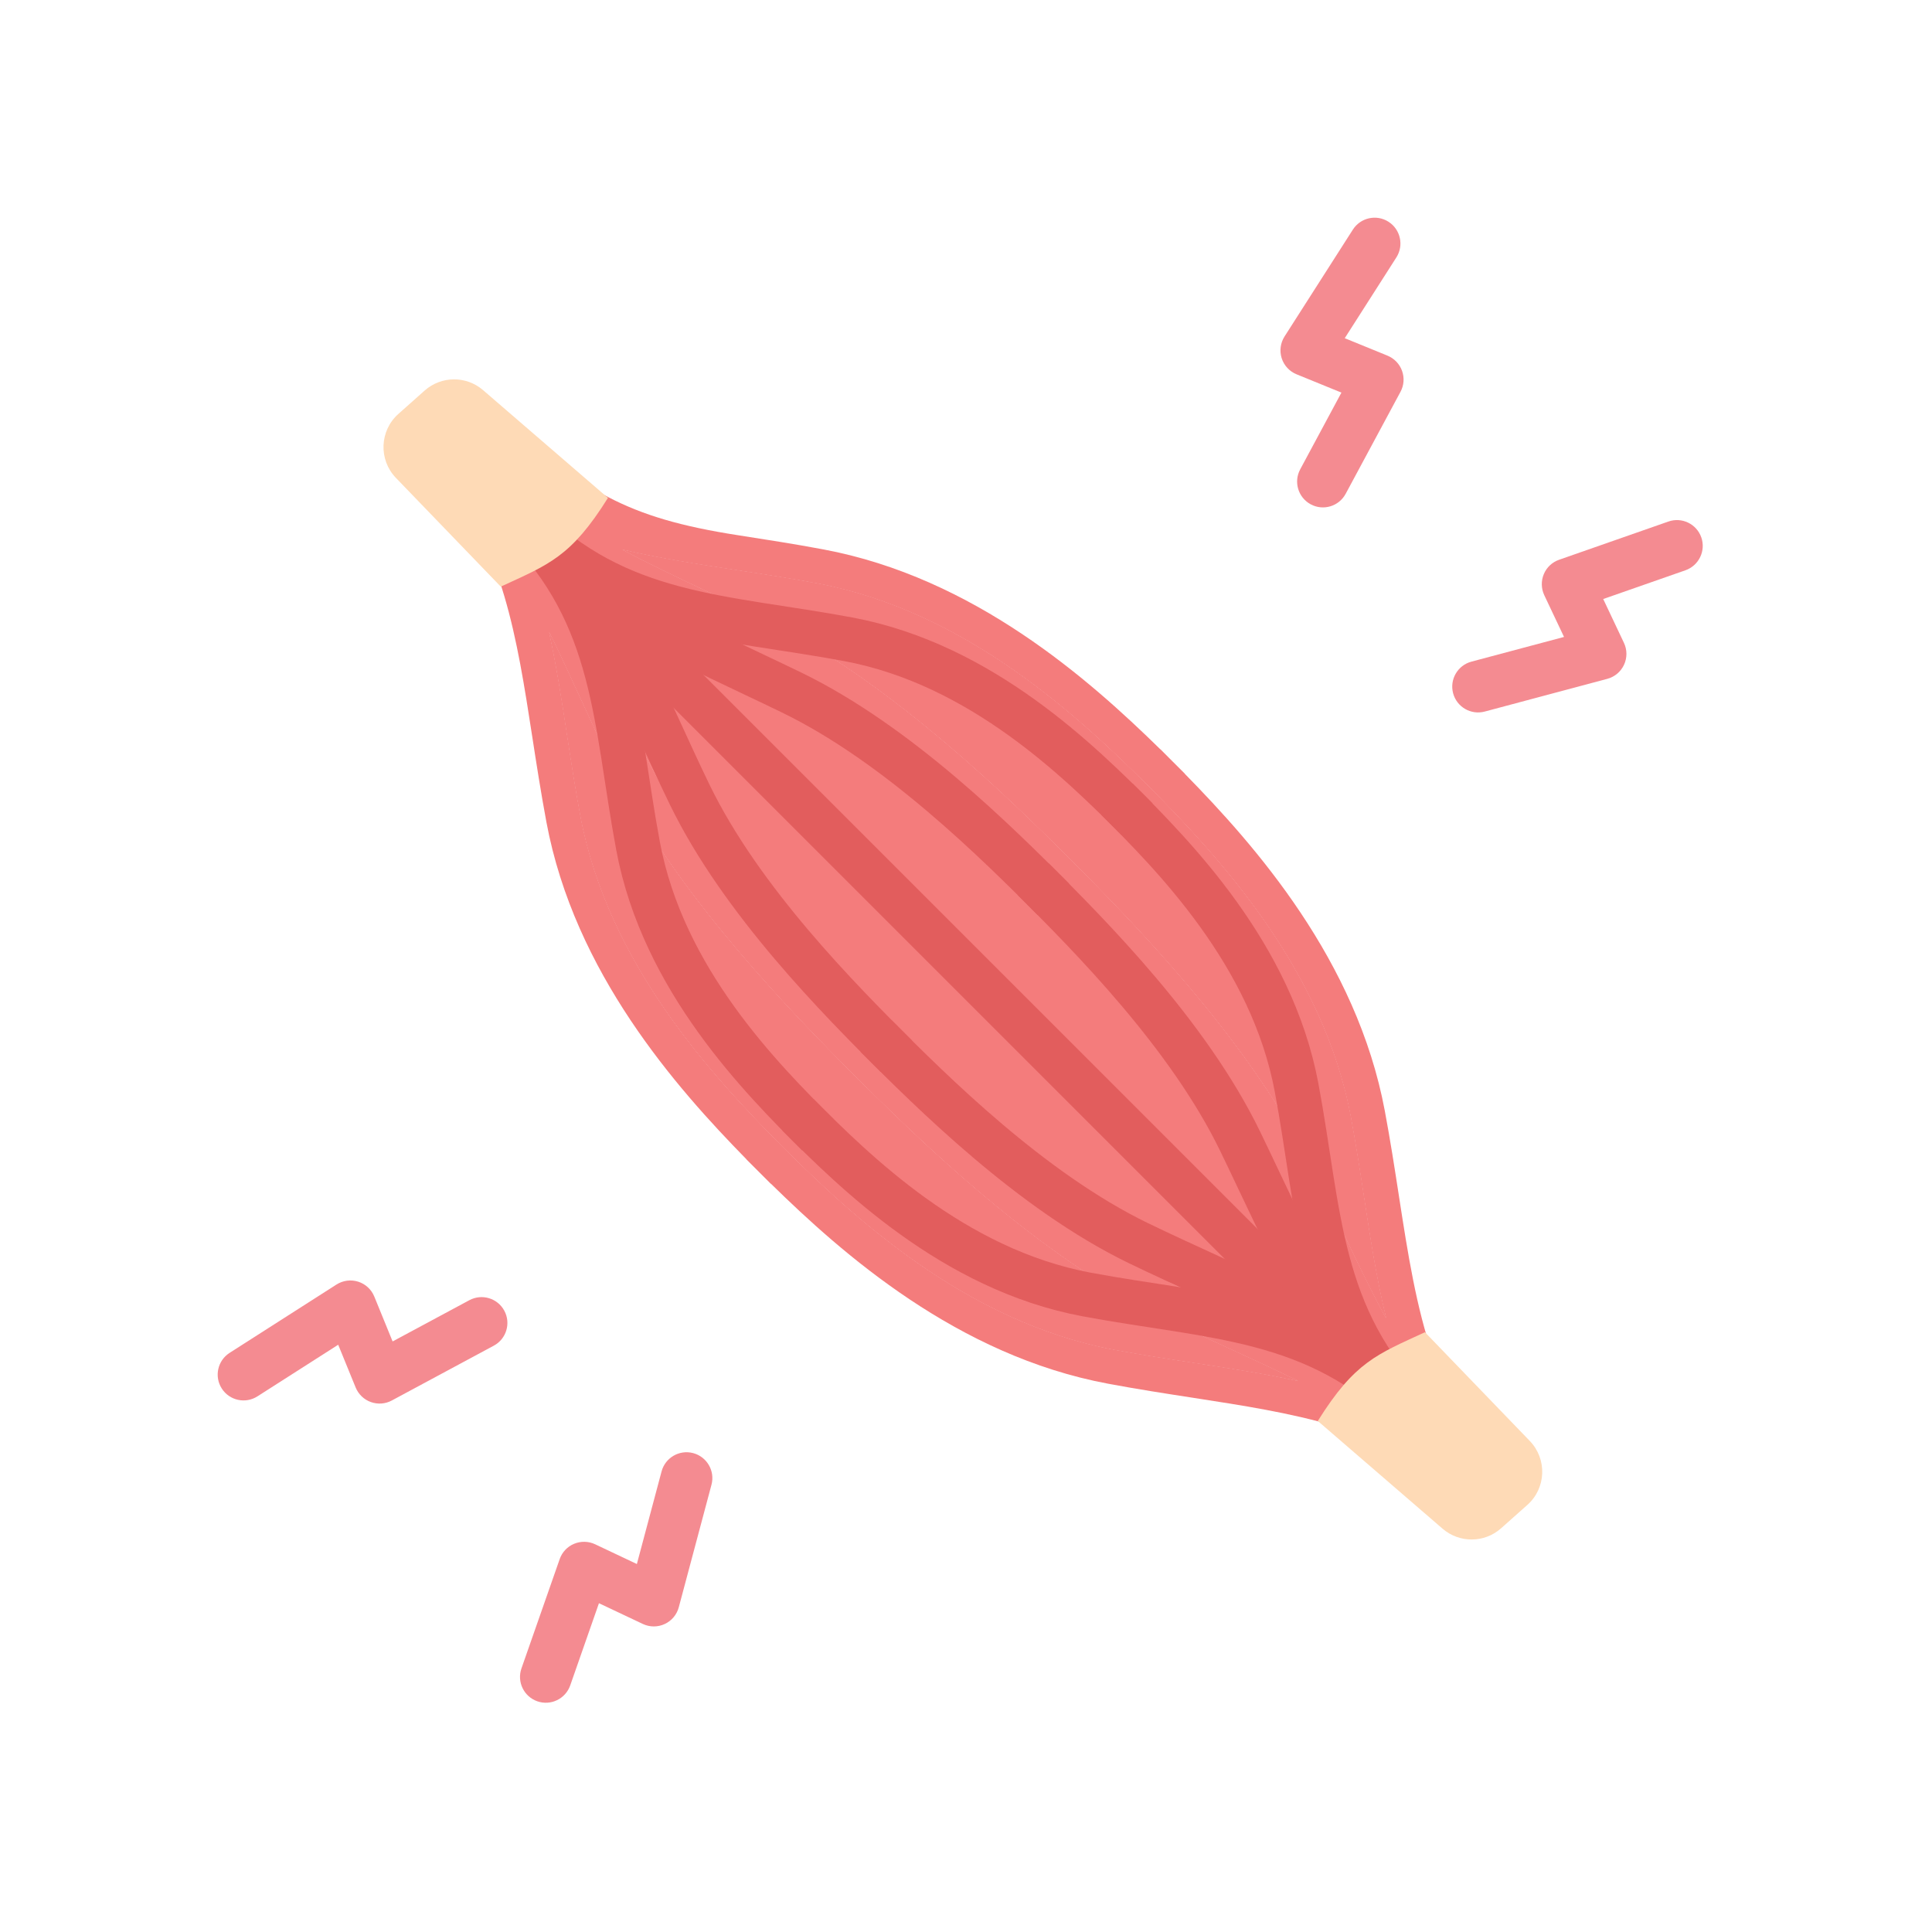 <svg width="56" height="56" viewBox="0 0 56 56" fill="none" xmlns="http://www.w3.org/2000/svg">
<path d="M23.677 16.91C27.985 17.715 31.249 20.764 33.281 22.783C35.3 24.815 38.349 28.078 39.154 32.386C39.3 33.172 39.419 33.945 39.535 34.706C39.718 35.903 39.896 37.069 40.174 38.201C39.68 37.293 39.239 36.362 38.766 35.362L38.765 35.361L38.765 35.361C38.551 34.909 38.331 34.443 38.095 33.959C36.421 30.511 33.42 27.319 31.388 25.267L31.389 25.266L31.37 25.246C31.262 25.139 31.15 25.027 31.034 24.911C30.918 24.795 30.806 24.683 30.699 24.576L30.68 24.556L30.678 24.557C28.626 22.526 25.434 19.525 21.986 17.85C21.502 17.614 21.035 17.394 20.583 17.18C19.695 16.759 18.86 16.363 18.048 15.934C19.122 16.187 20.226 16.355 21.358 16.529C22.119 16.645 22.892 16.763 23.677 16.91Z" fill="#F47C7C"/>
<path d="M37.853 35.781C38.346 36.822 38.813 37.808 39.347 38.782L17.163 16.598C18.137 17.133 19.123 17.599 20.164 18.092C20.614 18.305 21.074 18.522 21.548 18.753C25.036 20.447 28.291 23.594 30.325 25.621C32.351 27.654 35.498 30.909 37.193 34.398C37.423 34.871 37.641 35.331 37.853 35.781Z" fill="#F47C7C"/>
<path d="M16.61 17.464C17.007 18.24 17.366 19.022 17.735 19.828C18.013 20.434 18.297 21.053 18.608 21.692C20.302 25.18 23.45 28.436 25.476 30.469C27.509 32.495 30.765 35.643 34.253 37.337C34.892 37.648 35.512 37.932 36.117 38.21C36.923 38.58 37.705 38.939 38.481 39.335L16.61 17.464Z" fill="#F47C7C"/>
<path d="M24.767 31.179C24.882 31.294 24.993 31.405 25.1 31.512L25.121 31.534L25.123 31.532C27.175 33.564 30.367 36.565 33.815 38.24C34.484 38.565 35.122 38.858 35.738 39.141L35.738 39.141C36.385 39.438 37.007 39.725 37.617 40.025C36.642 39.811 35.642 39.658 34.62 39.502C33.86 39.386 33.086 39.267 32.301 39.121C27.993 38.316 24.73 35.267 22.697 33.248C20.678 31.216 17.63 27.952 16.825 23.645C16.678 22.859 16.559 22.085 16.443 21.325C16.287 20.303 16.134 19.303 15.92 18.329C16.221 18.938 16.507 19.561 16.804 20.207L16.804 20.207C17.087 20.823 17.38 21.461 17.705 22.131C19.38 25.578 22.381 28.77 24.413 30.823L24.412 30.824L24.433 30.845C24.54 30.952 24.651 31.063 24.767 31.179Z" fill="#F47C7C"/>
<path fill-rule="evenodd" clip-rule="evenodd" d="M33.281 22.783C31.249 20.764 27.985 17.715 23.677 16.91C22.892 16.763 22.119 16.645 21.358 16.529C20.226 16.355 19.122 16.187 18.048 15.934C18.86 16.363 19.695 16.759 20.583 17.18C21.035 17.394 21.502 17.614 21.986 17.85C25.434 19.525 28.626 22.526 30.678 24.557L30.68 24.556L30.699 24.576C30.806 24.683 30.918 24.795 31.034 24.911C31.15 25.027 31.262 25.139 31.37 25.246L31.389 25.266L31.388 25.267C33.42 27.319 36.421 30.511 38.095 33.959C38.331 34.443 38.551 34.909 38.765 35.361L38.765 35.361L38.766 35.362C39.239 36.362 39.68 37.293 40.174 38.201C39.896 37.069 39.718 35.903 39.535 34.706C39.419 33.945 39.3 33.172 39.154 32.386C38.349 28.078 35.3 24.815 33.281 22.783ZM37.853 35.781C37.641 35.331 37.423 34.871 37.193 34.398C35.498 30.909 32.351 27.654 30.325 25.621C28.291 23.594 25.036 20.447 21.548 18.753C21.074 18.522 20.614 18.305 20.164 18.092C19.123 17.599 18.137 17.133 17.163 16.598L39.347 38.782C38.813 37.808 38.346 36.822 37.853 35.781ZM17.735 19.828C17.366 19.022 17.007 18.24 16.61 17.464L38.481 39.335C37.705 38.939 36.923 38.58 36.117 38.21C35.512 37.932 34.892 37.648 34.253 37.337C30.765 35.643 27.509 32.495 25.476 30.469C23.45 28.436 20.302 25.18 18.608 21.692C18.297 21.053 18.013 20.434 17.735 19.828ZM25.1 31.512C24.993 31.405 24.882 31.294 24.767 31.179C24.651 31.063 24.54 30.952 24.433 30.845L24.412 30.824L24.413 30.823C22.381 28.77 19.38 25.578 17.705 22.131C17.38 21.461 17.087 20.823 16.804 20.207L16.804 20.207C16.507 19.561 16.221 18.938 15.92 18.329C16.134 19.303 16.287 20.303 16.443 21.325C16.559 22.085 16.678 22.859 16.825 23.645C17.63 27.952 20.678 31.216 22.697 33.248C24.73 35.267 27.993 38.316 32.301 39.121C33.086 39.267 33.86 39.386 34.62 39.502C35.642 39.658 36.642 39.811 37.617 40.025C37.007 39.725 36.385 39.438 35.738 39.141L35.738 39.141C35.122 38.858 34.484 38.565 33.815 38.24C30.367 36.565 27.175 33.564 25.123 31.532L25.121 31.534L25.1 31.512Z" fill="#F47C7C"/>
<path fill-rule="evenodd" clip-rule="evenodd" d="M33.281 22.783C31.249 20.764 27.985 17.715 23.677 16.91C22.892 16.763 22.119 16.645 21.358 16.529C20.226 16.355 19.122 16.187 18.048 15.934C18.86 16.363 19.695 16.759 20.583 17.18C21.035 17.394 21.502 17.614 21.986 17.85C25.434 19.525 28.626 22.526 30.678 24.557L30.68 24.556L30.699 24.576C30.806 24.683 30.918 24.795 31.034 24.911C31.15 25.027 31.262 25.139 31.37 25.246L31.389 25.266L31.388 25.267C33.42 27.319 36.421 30.511 38.095 33.959C38.331 34.443 38.551 34.909 38.765 35.361L38.765 35.361L38.766 35.362C39.239 36.362 39.68 37.293 40.174 38.201C39.896 37.069 39.718 35.903 39.535 34.706C39.419 33.945 39.3 33.172 39.154 32.386C38.349 28.078 35.3 24.815 33.281 22.783ZM37.853 35.781C37.641 35.331 37.423 34.871 37.193 34.398C35.498 30.909 32.351 27.654 30.325 25.621C28.291 23.594 25.036 20.447 21.548 18.753C21.074 18.522 20.614 18.305 20.164 18.092C19.123 17.599 18.137 17.133 17.163 16.598L39.347 38.782C38.813 37.808 38.346 36.822 37.853 35.781ZM17.735 19.828C17.366 19.022 17.007 18.24 16.61 17.464L38.481 39.335C37.705 38.939 36.923 38.58 36.117 38.21C35.512 37.932 34.892 37.648 34.253 37.337C30.765 35.643 27.509 32.495 25.476 30.469C23.45 28.436 20.302 25.18 18.608 21.692C18.297 21.053 18.013 20.434 17.735 19.828ZM25.1 31.512C24.993 31.405 24.882 31.294 24.767 31.179C24.651 31.063 24.54 30.952 24.433 30.845L24.412 30.824L24.413 30.823C22.381 28.77 19.38 25.578 17.705 22.131C17.38 21.461 17.087 20.823 16.804 20.207L16.804 20.207C16.507 19.561 16.221 18.938 15.92 18.329C16.134 19.303 16.287 20.303 16.443 21.325C16.559 22.085 16.678 22.859 16.825 23.645C17.63 27.952 20.678 31.216 22.697 33.248C24.73 35.267 27.993 38.316 32.301 39.121C33.086 39.267 33.86 39.386 34.62 39.502C35.642 39.658 36.642 39.811 37.617 40.025C37.007 39.725 36.385 39.438 35.738 39.141L35.738 39.141C35.122 38.858 34.484 38.565 33.815 38.24C30.367 36.565 27.175 33.564 25.123 31.532L25.121 31.534L25.1 31.512Z" fill="#F47C7C"/>
<path fill-rule="evenodd" clip-rule="evenodd" d="M42.294 43.148L43.215 44.069L43.333 44.187L44.102 43.419C41.5 40.817 41.07 38.036 40.547 34.656C40.426 33.872 40.3 33.056 40.14 32.202C39.323 27.829 36.373 24.5 34.343 22.43L34.346 22.428L34.321 22.403C34.215 22.297 34.105 22.187 33.99 22.073C33.876 21.958 33.766 21.848 33.66 21.742L33.636 21.718L33.634 21.72C31.563 19.69 28.234 16.741 23.862 15.924C23.008 15.764 22.191 15.638 21.407 15.516C18.078 15.001 16.978 14.217 14.405 12.073L11.817 12.671L12.797 13.651C14.593 15.957 14.977 18.44 15.431 21.374C15.552 22.159 15.679 22.975 15.838 23.829C16.655 28.201 19.605 31.53 21.635 33.601L21.633 33.603L21.657 33.627C21.763 33.733 21.873 33.843 21.988 33.958C22.102 34.072 22.212 34.182 22.318 34.288L22.342 34.313L22.345 34.31C24.415 36.34 27.744 39.29 32.116 40.107C32.97 40.267 33.787 40.393 34.571 40.514C37.505 40.968 39.988 41.352 42.294 43.148ZM33.281 22.783C31.249 20.764 27.985 17.715 23.677 16.91C22.892 16.763 22.119 16.645 21.358 16.529C20.226 16.355 19.122 16.187 18.048 15.934C18.86 16.363 19.695 16.759 20.583 17.18C21.035 17.394 21.502 17.614 21.986 17.85C25.434 19.525 28.626 22.526 30.678 24.557L30.68 24.556L30.699 24.576C30.806 24.683 30.918 24.795 31.034 24.911C31.15 25.027 31.262 25.139 31.37 25.246L31.389 25.266L31.388 25.267C33.42 27.319 36.421 30.511 38.095 33.959C38.331 34.443 38.551 34.909 38.765 35.361L38.765 35.361L38.766 35.362C39.239 36.362 39.68 37.293 40.174 38.201C39.896 37.069 39.718 35.903 39.535 34.706C39.419 33.945 39.3 33.172 39.154 32.386C38.349 28.078 35.3 24.815 33.281 22.783ZM37.853 35.781C37.641 35.331 37.423 34.871 37.193 34.398C35.498 30.909 32.351 27.654 30.325 25.621C28.291 23.594 25.036 20.447 21.548 18.753C21.074 18.522 20.614 18.305 20.164 18.092C19.123 17.599 18.137 17.133 17.163 16.598L39.347 38.782C38.813 37.808 38.346 36.822 37.853 35.781ZM17.735 19.828C17.366 19.022 17.007 18.24 16.61 17.464L38.481 39.335C37.705 38.939 36.923 38.58 36.117 38.21C35.512 37.932 34.892 37.648 34.253 37.337C30.765 35.643 27.509 32.495 25.476 30.469C23.45 28.436 20.302 25.18 18.608 21.692C18.297 21.053 18.013 20.434 17.735 19.828ZM25.1 31.512C24.993 31.405 24.882 31.294 24.767 31.179C24.651 31.063 24.54 30.952 24.433 30.845L24.412 30.824L24.413 30.823C22.381 28.77 19.38 25.578 17.705 22.131C17.38 21.461 17.087 20.823 16.804 20.207L16.804 20.207C16.507 19.561 16.221 18.938 15.92 18.329C16.134 19.303 16.287 20.303 16.443 21.325C16.559 22.085 16.678 22.859 16.825 23.645C17.63 27.952 20.678 31.216 22.697 33.248C24.73 35.267 27.993 38.316 32.301 39.121C33.086 39.267 33.86 39.386 34.62 39.502C35.642 39.658 36.642 39.811 37.617 40.025C37.007 39.725 36.385 39.438 35.738 39.141L35.738 39.141C35.122 38.858 34.484 38.565 33.815 38.24C30.367 36.565 27.175 33.564 25.123 31.532L25.121 31.534L25.1 31.512Z" fill="#F47C7C"/>
<path d="M15.188 15.173C17.928 17.913 20.965 17.853 24.586 18.53C28.468 19.255 31.33 22.117 32.954 23.741" stroke="#E25D5D" stroke-width="1.286"/>
<path d="M15.138 15.126C17.878 17.866 17.818 20.903 18.495 24.524C19.22 28.406 22.081 31.267 23.706 32.892" stroke="#E25D5D" stroke-width="1.286"/>
<path d="M15.138 15.126C17.878 17.866 18.584 20.136 19.989 23.029C21.496 26.13 24.357 28.992 25.982 30.616" stroke="#E25D5D" stroke-width="1.286"/>
<path d="M15.138 15.125C17.879 17.865 20.052 18.668 22.945 20.073C26.046 21.579 28.908 24.441 30.532 26.066" stroke="#E25D5D" stroke-width="1.286"/>
<path d="M40.94 40.927C38.2 38.187 38.26 35.15 37.583 31.529C36.858 27.647 33.997 24.786 32.372 23.161" stroke="#E25D5D" stroke-width="1.286"/>
<path d="M15.332 15.414L40.795 40.877" stroke="#E25D5D" stroke-width="1.286"/>
<path d="M40.892 40.878C38.152 38.138 35.115 38.198 31.494 37.521C27.612 36.795 24.75 33.934 23.126 32.309" stroke="#E25D5D" stroke-width="1.286"/>
<path d="M40.89 40.88C38.15 38.139 35.879 37.433 32.986 36.028C29.885 34.522 27.024 31.661 25.399 30.036" stroke="#E25D5D" stroke-width="1.286"/>
<path d="M40.89 40.879C38.15 38.139 37.347 35.965 35.942 33.072C34.436 29.971 31.575 27.11 29.95 25.485" stroke="#E25D5D" stroke-width="1.286"/>
<path d="M14.515 17.004C15.906 16.361 16.55 16.146 17.622 14.431L14.003 11.309C13.515 10.887 12.79 10.893 12.308 11.321L11.547 11.998C11.002 12.483 10.969 13.326 11.476 13.852L14.515 17.004Z" fill="#FEDAB6"/>
<path d="M41.303 38.615C39.912 39.258 39.269 39.473 38.197 41.188L41.815 44.311C42.303 44.732 43.028 44.727 43.51 44.298L44.271 43.621C44.817 43.136 44.849 42.294 44.342 41.767L41.303 38.615Z" fill="#FEDAB6"/>
<path fill-rule="evenodd" clip-rule="evenodd" d="M15.574 49.313C15.184 49.176 14.978 48.749 15.115 48.359L16.223 45.191C16.293 44.991 16.444 44.829 16.64 44.748C16.836 44.666 17.057 44.671 17.249 44.761L18.46 45.334L19.176 42.65C19.283 42.25 19.693 42.013 20.092 42.119C20.492 42.226 20.729 42.636 20.623 43.035L19.675 46.587C19.618 46.802 19.468 46.98 19.267 47.073C19.066 47.167 18.833 47.166 18.632 47.071L17.361 46.47L16.528 48.853C16.391 49.243 15.964 49.449 15.574 49.313Z" fill="#F48B91"/>
<path fill-rule="evenodd" clip-rule="evenodd" d="M14.618 37.992C14.814 38.356 14.677 38.81 14.313 39.005L11.357 40.594C11.17 40.695 10.949 40.711 10.749 40.639C10.55 40.568 10.39 40.414 10.309 40.218L9.803 38.978L7.462 40.474C7.114 40.697 6.651 40.595 6.428 40.247C6.205 39.899 6.307 39.436 6.656 39.213L9.753 37.233C9.94 37.114 10.17 37.083 10.382 37.15C10.594 37.217 10.765 37.375 10.849 37.581L11.38 38.882L13.604 37.687C13.969 37.491 14.422 37.628 14.618 37.992Z" fill="#F48B91"/>
<path fill-rule="evenodd" clip-rule="evenodd" d="M49.313 15.576C49.176 15.186 48.749 14.98 48.359 15.117L45.191 16.225C44.991 16.295 44.829 16.446 44.748 16.642C44.666 16.838 44.671 17.059 44.761 17.251L45.334 18.462L42.65 19.178C42.25 19.285 42.013 19.695 42.119 20.094C42.226 20.494 42.636 20.731 43.035 20.625L46.587 19.677C46.802 19.62 46.98 19.47 47.073 19.269C47.167 19.067 47.166 18.835 47.071 18.634L46.47 17.363L48.853 16.53C49.243 16.393 49.449 15.966 49.313 15.576Z" fill="#F48B91"/>
<path fill-rule="evenodd" clip-rule="evenodd" d="M37.992 14.618C38.356 14.814 38.81 14.677 39.005 14.313L40.594 11.357C40.695 11.17 40.711 10.949 40.639 10.749C40.568 10.55 40.414 10.39 40.218 10.309L38.978 9.803L40.474 7.462C40.697 7.114 40.595 6.651 40.247 6.428C39.899 6.205 39.436 6.307 39.213 6.656L37.233 9.753C37.114 9.94 37.083 10.17 37.15 10.382C37.217 10.594 37.375 10.765 37.581 10.849L38.882 11.38L37.687 13.604C37.491 13.969 37.628 14.422 37.992 14.618Z" fill="#F48B91"/>
</svg>
